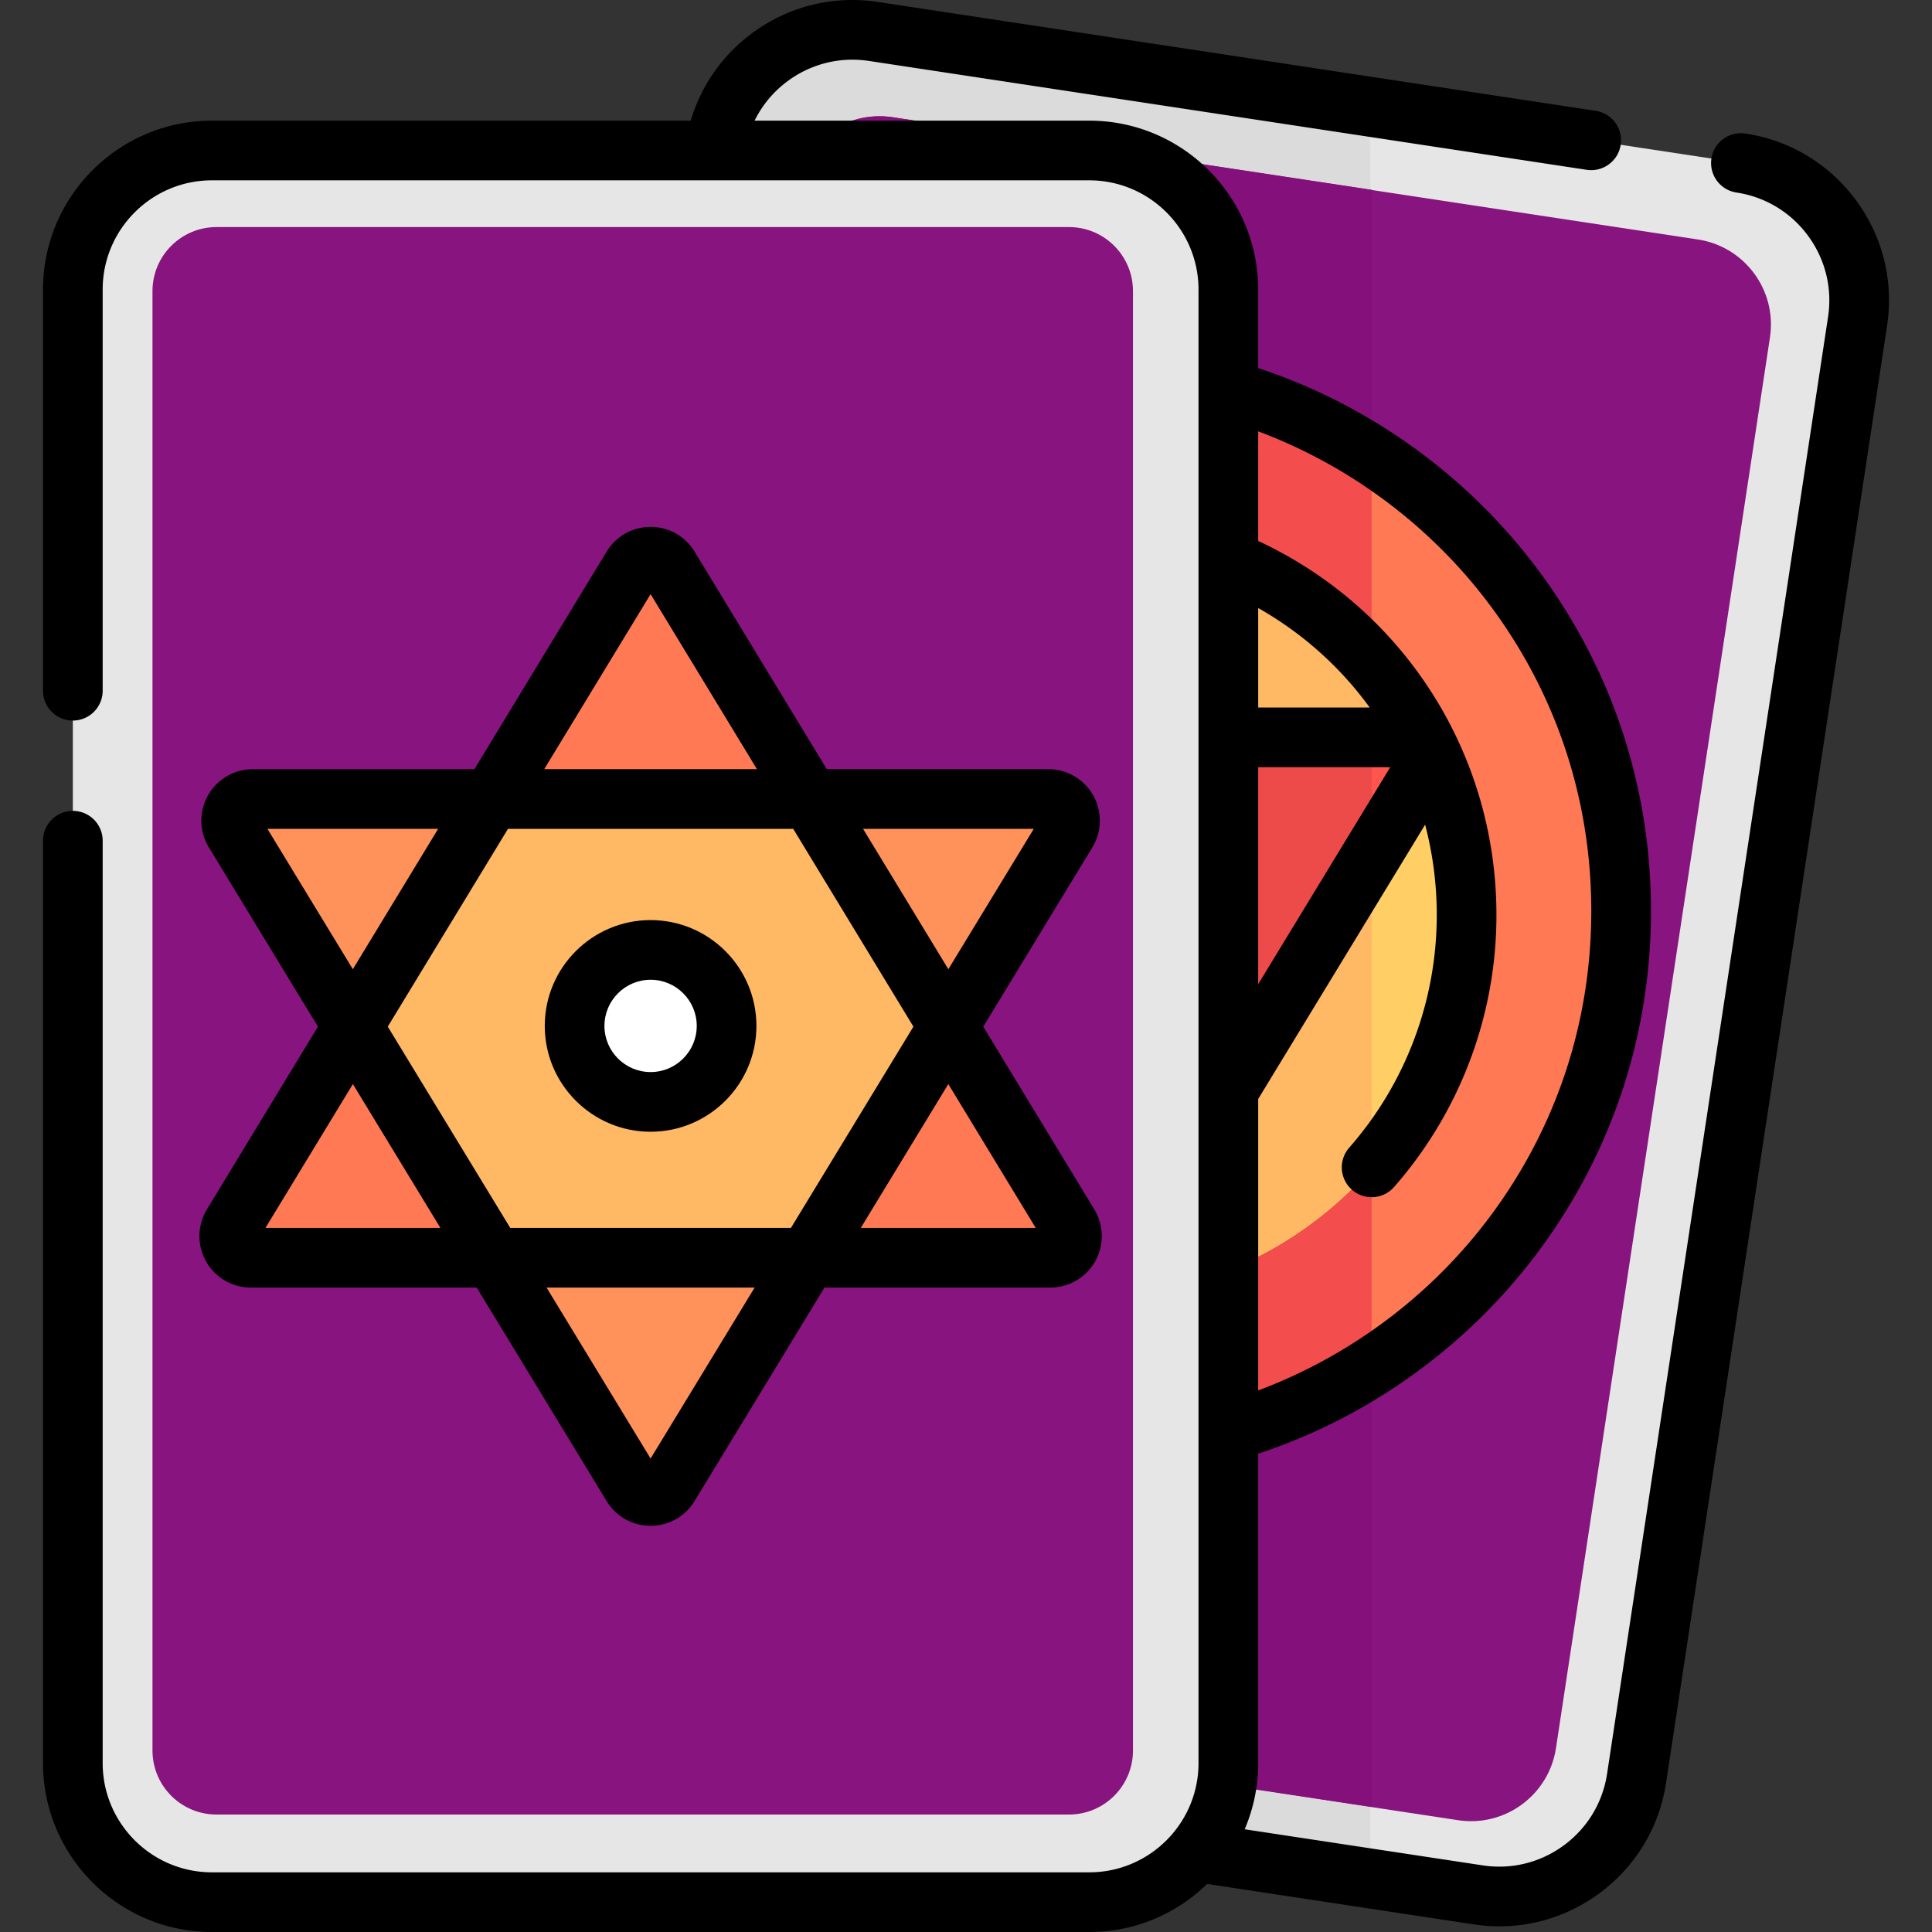 <?xml version="1.0" standalone="no"?><!DOCTYPE svg PUBLIC "-//W3C//DTD SVG 1.1//EN" "http://www.w3.org/Graphics/SVG/1.1/DTD/svg11.dtd"><svg t="1731056771479" class="icon" viewBox="0 0 1024 1024" version="1.1" xmlns="http://www.w3.org/2000/svg" p-id="1351" xmlns:xlink="http://www.w3.org/1999/xlink" width="200" height="200"><rect x="0" y="0" width="1024" height="1024" fill="#333333" stroke="none"/><path d="M783.496 1004.32L323.719 934.582c-40.246-6.104-67.924-43.68-61.82-83.926l117.122-772.172c6.104-40.246 43.68-67.924 83.926-61.82l459.777 69.738c40.246 6.104 67.924 43.68 61.82 83.926l-117.122 772.172c-6.104 40.248-43.678 67.926-83.926 61.82z" fill="#e6e6e6" p-id="1352"></path><path d="M379.023 78.486l-117.122 772.17c-6.104 40.246 21.572 77.822 61.82 83.926l402.611 61.066V82.04c0-9.212-1.704-18.022-4.792-26.152L462.949 16.666c-40.248-6.104-77.822 21.574-83.926 61.82z" fill="#dbdbdb" p-id="1353"></path><path d="M772.812 964.744l-427.151-64.79c-24.882-3.774-41.994-27.004-38.22-51.888l113.412-747.711c3.774-24.882 27.004-41.994 51.888-38.22l427.153 64.79c24.882 3.774 41.994 27.004 38.22 51.888l-113.414 747.711c-3.774 24.882-27.006 41.994-51.888 38.22z" fill="#88147f" p-id="1354"></path><path d="M726.991 957.692V100.602L473.397 62.136c-24.882-3.774-48.114 13.338-51.888 38.22l-113.412 747.711c-3.774 24.882 13.338 48.114 38.22 51.888l380.673 57.738z" fill="#84107b" p-id="1355"></path><path d="M572.261 482.799m-286.979 0a286.979 286.979 0 1 0 573.959 0 286.979 286.979 0 1 0-573.959 0Z" fill="#FF7955" p-id="1356"></path><path d="M726.991 241.066c-44.648-28.638-97.75-45.246-154.73-45.246-65.502 0-125.864 21.96-174.164 58.9l-59.804 394.275c52.016 73.09 137.424 120.766 233.968 120.766 56.982 0 110.082-16.608 154.73-45.246V241.066z" fill="#F44D4D" p-id="1357"></path><path d="M574.441 484.959m-202.9 0a202.9 202.9 0 1 0 405.799 0 202.9 202.9 0 1 0-405.799 0Z" fill="#FFCF65" p-id="1358"></path><path d="M726.991 351.215c-37.186-42.382-91.744-69.146-152.558-69.146-112.054 0-202.894 90.838-202.894 202.894 0 112.054 90.838 202.894 202.894 202.894 60.814 0 115.372-26.764 152.558-69.146V351.215z" fill="#FFB864" p-id="1359"></path><path d="M565.111 692.577l-174.836-287.313c-3.858-6.338 0.706-14.456 8.126-14.456h349.669c7.42 0 11.982 8.118 8.126 14.456l-174.836 287.313c-3.704 6.09-12.544 6.09-16.25 0z" fill="#FF554D" p-id="1360"></path><path d="M390.277 405.265l171.724 282.199c4.114 0.25 8.256 0.39 12.432 0.39 3.34 0 6.658-0.094 9.958-0.254l142.6-234.34v-62.454H398.403a9.42 9.42 0 0 0-4.256 1.01 201.49 201.49 0 0 0-5.042 10.468c0.214 1.01 0.584 2.016 1.172 2.98z" fill="#ED4A4A" p-id="1361"></path><path d="M577.347 1008.184H112.312c-40.706 0-73.706-33-73.706-73.706V153.474c0-40.706 33-73.706 73.706-73.706h465.035c40.706 0 73.706 33 73.706 73.706V934.478c0 40.706-33 73.706-73.706 73.706z" fill="#e6e6e6" p-id="1362"></path><path d="M566.555 961.744H114.768c-18.75 0-33.948-15.2-33.948-33.948V154.298c0-18.75 15.2-33.948 33.948-33.948h451.787c18.75 0 33.948 15.2 33.948 33.948v773.496c0.002 18.75-15.198 33.95-33.948 33.95z" fill="#88147f" p-id="1363"></path><path d="M335.035 300.595L124.026 649.283c-4.616 7.63 0.876 17.374 9.794 17.374h422.017c8.918 0 14.412-9.746 9.794-17.374L354.623 300.595c-4.454-7.362-15.134-7.362-19.588 0z" fill="#FF7955" p-id="1364"></path><path d="M335.039 787.362L125.058 440.845c-4.624-7.63 0.87-17.38 9.79-17.38h419.963c8.92 0 14.414 9.752 9.79 17.38L354.619 787.362c-4.456 7.354-15.124 7.354-19.58 0z" fill="#FF915A" p-id="1365"></path><path d="M187.67 544.141l74.242 122.518h165.87l74.242-122.518-73.026-120.676h-168.3z" fill="#FFB864" p-id="1366"></path><path d="M344.821 543.759m-40.28 0a40.28 40.28 0 1 0 80.56 0 40.28 40.28 0 1 0-80.56 0Z" fill="#ffffff" p-id="1367"></path><path d="M983.75 106.184c-14.182-19.252-35.014-31.83-58.654-35.414a15.806 15.806 0 0 0-18.008 13.266 15.814 15.814 0 0 0 13.264 18.006c15.29 2.318 28.76 10.452 37.932 22.902 9.17 12.45 12.944 27.726 10.626 43.014l-117.124 772.172c-2.318 15.29-10.452 28.76-22.902 37.93-12.45 9.174-27.734 12.952-43.014 10.626l-126.168-19.136a88.99 88.99 0 0 0 7.164-35.072v-163.99c57.47-18.94 108.96-55.474 145.954-103.8 40.71-53.174 62.226-116.764 62.226-183.898s-21.516-130.724-62.226-183.898c-36.996-48.328-88.484-84.86-145.954-103.8v-41.62c0-49.362-40.16-89.522-89.522-89.522h-177.4a57.614 57.614 0 0 1 17.614-21.024c12.45-9.172 27.74-12.942 43.014-10.626l380.423 57.702c8.62 1.3 16.698-4.628 18.008-13.264s-4.63-16.698-13.264-18.008L465.319 1.032c-23.642-3.586-47.264 2.246-66.518 16.43-15.874 11.692-27.194 27.91-32.692 46.492H112.312c-49.362 0-89.522 40.16-89.522 89.522v212.62a15.814 15.814 0 1 0 31.628 0V153.474c0-31.922 25.97-57.892 57.892-57.892h465.035c31.922 0 57.892 25.97 57.892 57.892v781.002c0 31.922-25.97 57.892-57.892 57.892H112.312c-31.922 0-57.892-25.968-57.892-57.892V445.591a15.814 15.814 0 1 0-31.628 0V934.478c0 49.362 40.16 89.522 89.522 89.522h465.035c24.278 0 46.316-9.728 62.46-25.476l141.32 21.434a90.78 90.78 0 0 0 13.616 1.032c18.956 0 37.354-6.008 52.902-17.462 19.252-14.18 31.83-35.012 35.414-58.652l117.12-772.174c3.586-23.642-2.248-47.266-16.43-66.518zM666.867 322.271c23.594 13.364 43.634 31.41 59.1 52.72h-59.1v-52.72z m0 84.35h69.994l-69.994 115.022v-115.022z m120.84-88.504c36.446 47.608 55.71 104.552 55.71 164.674s-19.264 117.064-55.71 164.67c-31.008 40.506-73.374 71.752-120.84 89.498v-154.47l88.48-145.402a188.394 188.394 0 0 1 6.164 47.874 186.894 186.894 0 0 1-46.4 123.326 15.814 15.814 0 0 0 23.776 20.86 218.504 218.504 0 0 0 54.254-144.186c0-85.686-49.23-162.37-126.274-198.242v-58.1c47.468 17.748 89.832 48.994 120.84 89.498z" p-id="1368"></path><path d="M109.194 668.541a27.32 27.32 0 0 0 23.782 13.908h119.696l68.848 113.142c4.992 8.204 13.706 13.1 23.308 13.1 9.604 0 18.318-4.896 23.31-13.1l68.85-113.142h119.696c9.844 0 18.956-5.33 23.78-13.908a27.314 27.314 0 0 0-0.466-27.544l-58.852-96.848 57.816-95.01a27.31 27.31 0 0 0 0.474-27.552 27.314 27.314 0 0 0-23.782-13.914h-117.442l-70.064-115.298c-4.992-8.212-13.71-13.116-23.32-13.114-9.608 0-18.326 4.904-23.314 13.116h0.002l-70.066 115.296h-117.44a27.314 27.314 0 0 0-23.784 13.916 27.314 27.314 0 0 0 0.476 27.552l57.814 95.008-58.854 96.846a27.314 27.314 0 0 0-0.468 27.546z m235.636 104.512l-55.132-90.602h110.266l-55.134 90.602z m-74.38-122.232l-64.918-106.682 63.708-104.836h151.18l63.708 104.836-64.918 106.682h-148.76z m278.505 0h-92.722l46.392-76.24 46.33 76.24z m-1.034-211.52l-45.276 74.404-45.214-74.404h90.49z m-203.092-124.39l56.37 92.76h-112.738l56.368-92.76zM141.738 439.301h90.49l-45.214 74.402-45.276-74.402z m45.294 135.28l46.392 76.24H140.702l46.33-76.24z" p-id="1369"></path><path d="M344.829 487.665c-30.93 0-56.092 25.162-56.092 56.092 0 30.928 25.162 56.09 56.092 56.09 30.928 0 56.09-25.162 56.09-56.09 0-30.93-25.162-56.092-56.09-56.092z m0 80.55c-13.488 0-24.462-10.972-24.462-24.46 0-13.488 10.974-24.462 24.462-24.462s24.46 10.974 24.46 24.462c0 13.49-10.972 24.46-24.46 24.46z" p-id="1370"></path></svg>